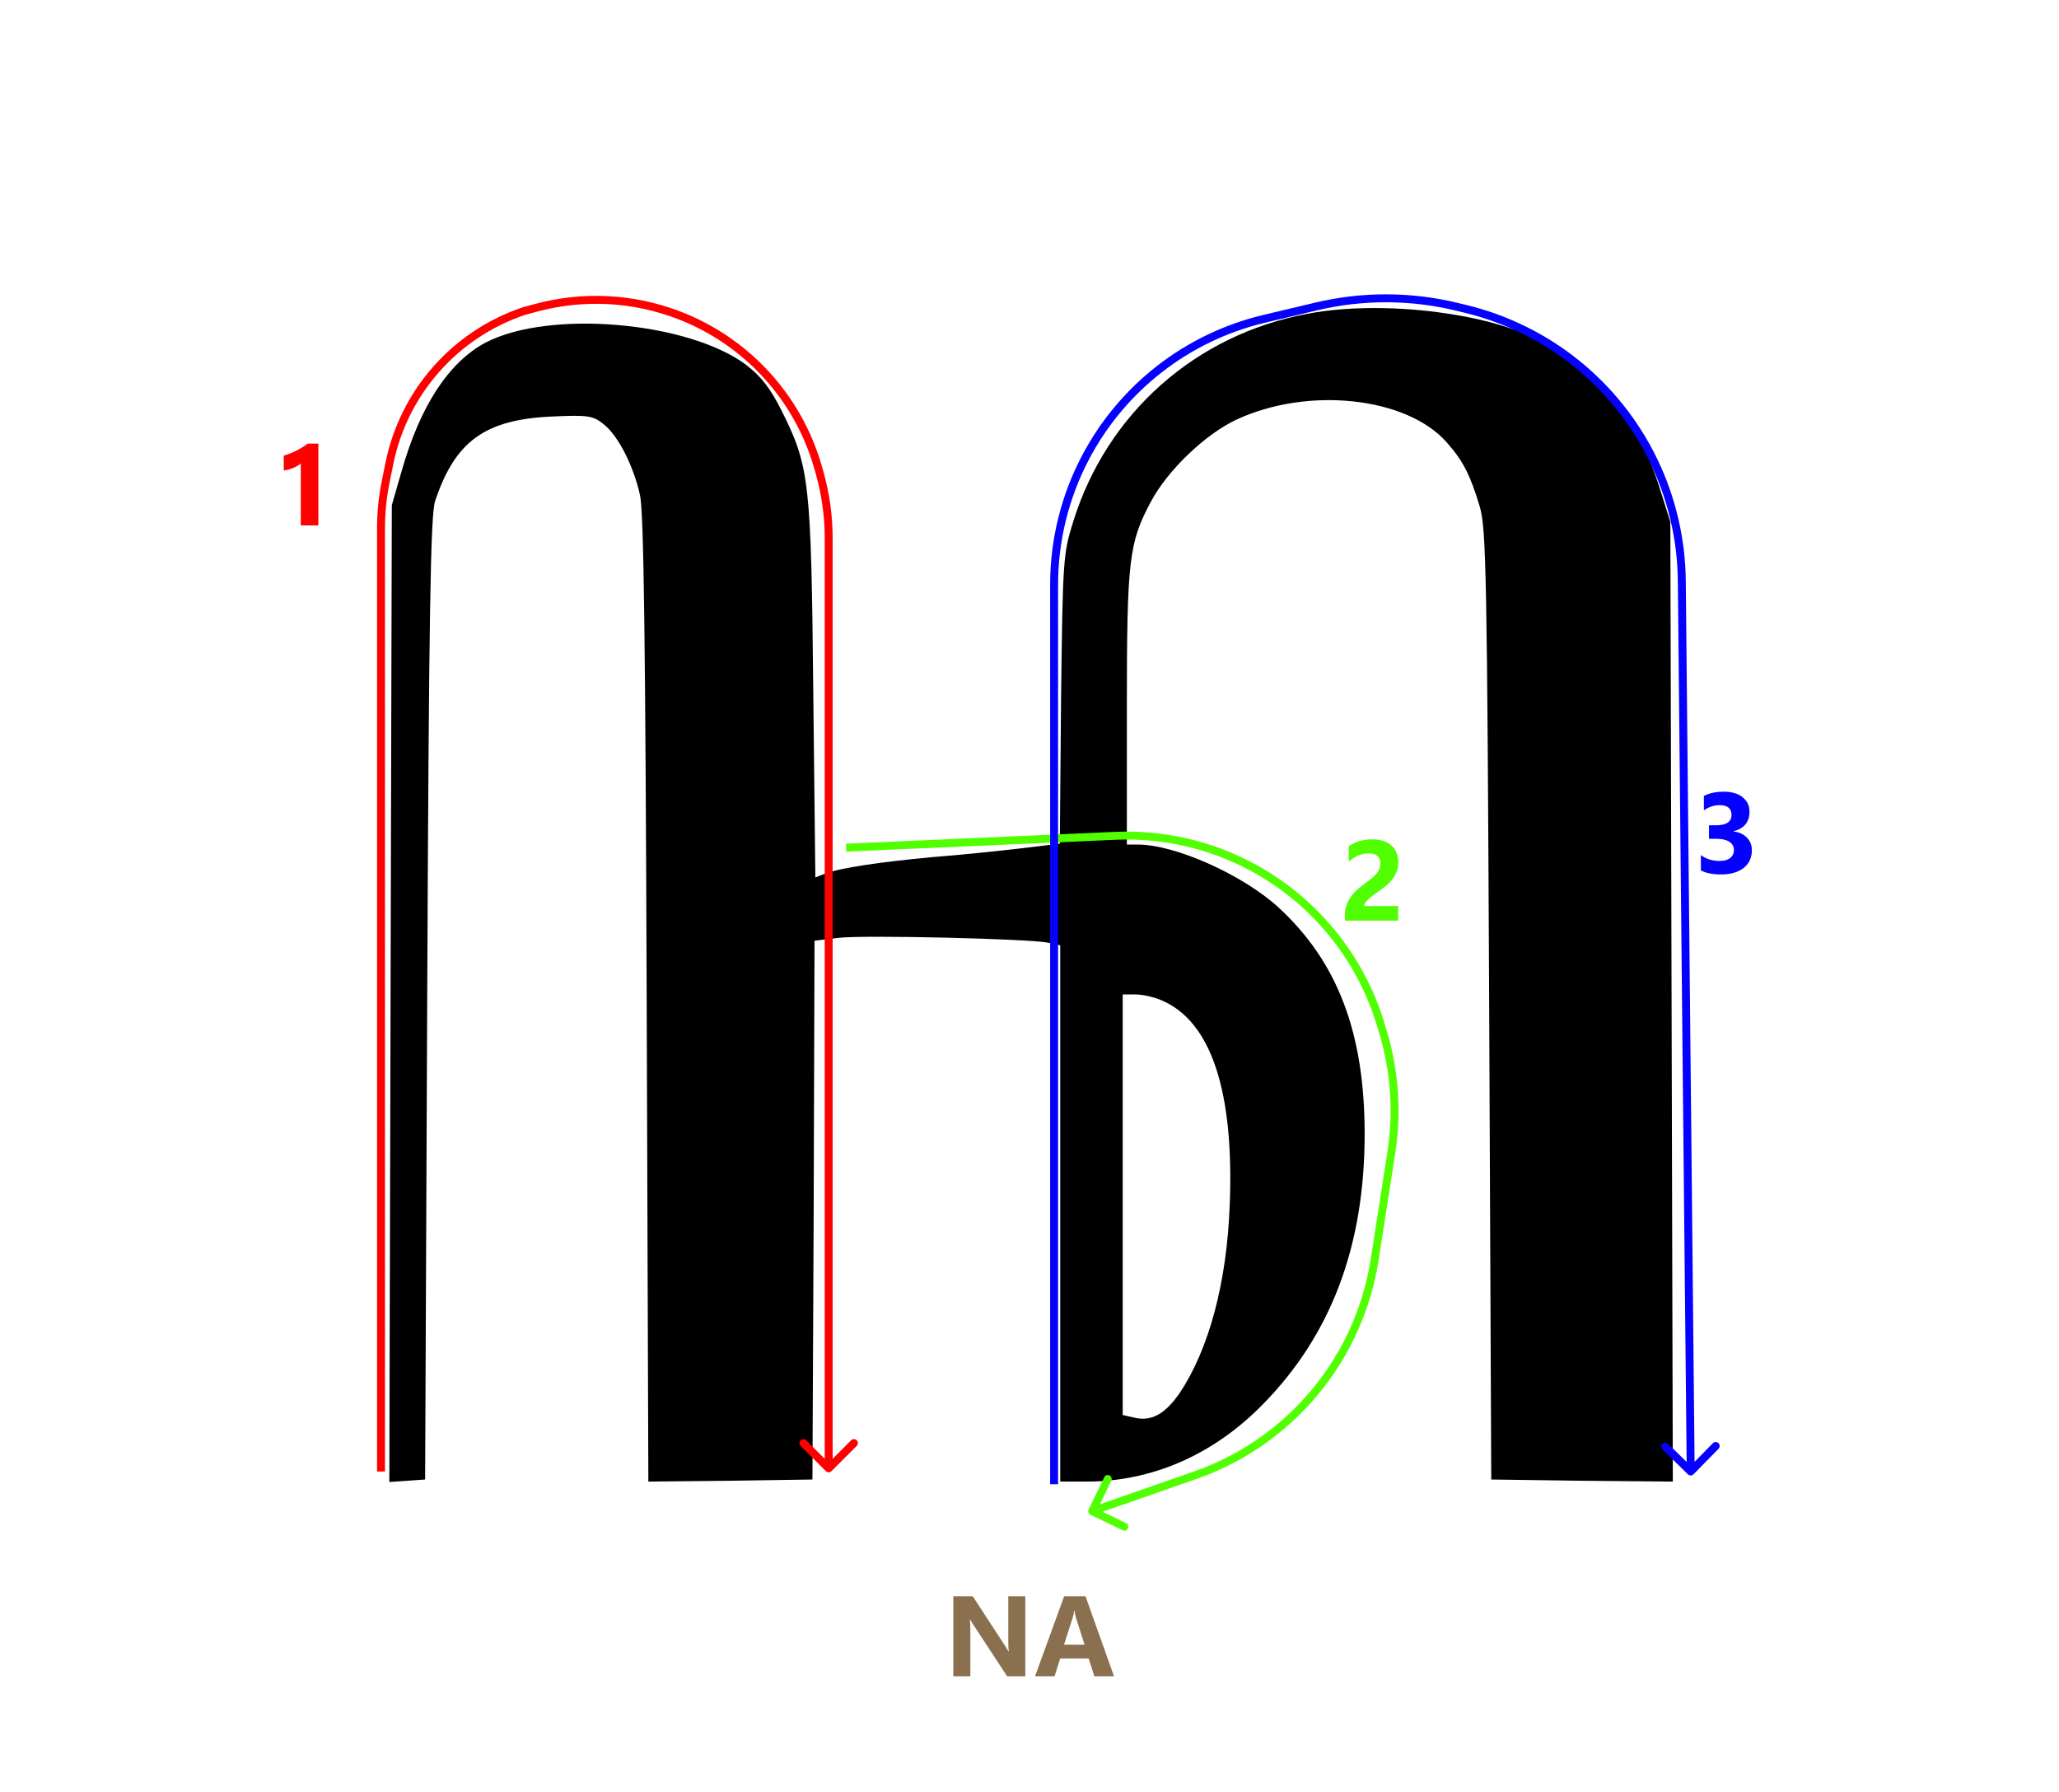 <svg width="1297" height="1129" viewBox="0 0 1297 1129" fill="none" xmlns="http://www.w3.org/2000/svg">
<path d="M823.94 197.608C753.111 210.723 697.234 260.298 675.985 328.758C669.689 348.955 669.427 352.628 668.378 440.498L667.591 531.516L643.456 534.401C630.077 535.975 605.156 538.598 587.842 539.91C554.001 543.057 529.342 546.729 519.636 550.402L513.602 552.762L512.29 435.514C510.979 303.84 509.929 293.872 492.616 259.249C485.27 244.56 479.761 237.478 470.055 229.871C433.591 202.592 346.235 194.985 306.098 215.707C282.75 228.035 264.649 255.577 252.844 297.282L246.811 318.266L246.024 625.944L245.237 933.621L256.517 932.834L267.797 932.048L269.109 629.091C270.158 385.94 271.208 324.037 274.093 315.643C286.685 277.872 305.573 264.233 347.808 262.396C370.369 261.347 373.517 261.872 380.075 267.118C389.257 274.2 398.963 293.086 403.16 311.971C405.521 322.463 406.571 403.251 407.358 629.878L408.407 933.359L460.086 932.834L511.766 932.048L512.553 762.34L513.077 592.632L528.293 590.796C544.295 588.96 648.441 591.32 660.77 593.943L667.853 595.517V764.438V933.359H684.38C725.566 933.359 764.129 916.572 795.084 885.096C838.369 841.292 859.618 785.16 859.618 714.339C859.618 650.6 842.566 605.747 805.053 571.385C782.492 550.926 740.257 532.041 716.647 532.041H709.826V446.006C709.826 352.365 711.138 341.873 725.041 315.906C735.535 296.233 759.145 273.675 778.557 264.495C823.94 243.249 886.113 250.068 911.297 278.659C921.79 290.463 926.25 299.643 932.021 318.791C936.218 332.693 936.743 359.447 938.055 633.026L939.366 932.048L996.555 932.834L1053.74 933.359L1052.96 631.19L1052.17 328.758L1046.14 309.61C1025.67 242.724 984.487 208.363 912.084 197.608C881.653 192.887 848.862 192.887 823.94 197.608ZM731.6 630.141C762.817 643.256 777.508 687.322 774.622 759.192C772.786 808.242 761.506 849.948 743.142 877.489C733.961 890.867 725.041 895.85 714.023 892.965L707.203 891.391V758.93V626.468H715.073C719.532 626.468 726.878 628.042 731.6 630.141Z" fill="black"/>
<path d="M645.863 1056H634.402L613.625 1024.32C612.406 1022.47 611.562 1021.08 611.094 1020.14H610.953C611.141 1021.92 611.234 1024.64 611.234 1028.3V1056H600.512V1005.59H612.746L632.75 1036.28C633.664 1037.66 634.508 1039.03 635.281 1040.39H635.422C635.234 1039.22 635.141 1036.91 635.141 1033.46V1005.59H645.863V1056ZM701.727 1056H689.352L685.766 1044.79H667.836L664.285 1056H651.98L670.332 1005.59H683.797L701.727 1056ZM683.164 1036.07L677.75 1019.12C677.352 1017.86 677.07 1016.34 676.906 1014.59H676.625C676.508 1016.06 676.215 1017.53 675.746 1018.98L670.262 1036.07H683.164Z" fill="#8B704F"/>
<path d="M240 332.91L242.5 332.91L240 332.91ZM522 339.091L519.5 339.091L522 339.091ZM520.232 926.789C521.209 927.765 522.792 927.765 523.768 926.789L539.678 910.879C540.654 909.903 540.654 908.32 539.678 907.344C538.702 906.367 537.119 906.367 536.142 907.343L522 921.486L507.858 907.343C506.882 906.367 505.299 906.367 504.323 907.344C503.346 908.32 503.346 909.903 504.323 910.879L520.232 926.789ZM242.967 303.388L245.417 303.885L242.967 303.388ZM245.307 291.863L247.757 292.36L245.307 291.863ZM515.377 294.631L512.972 295.313L515.377 294.631ZM516.249 297.708L513.844 298.39L516.249 297.708ZM330 196L329.34 193.589L329.272 193.607L329.204 193.63L330 196ZM337.141 194.046L337.801 196.458L337.141 194.046ZM427.411 198.475L428.303 196.14L427.411 198.475ZM242.5 927L242.5 332.91L237.5 332.91L237.5 927L242.5 927ZM519.5 339.091L519.5 925.021L524.5 925.021L524.5 339.091L519.5 339.091ZM245.417 303.885L247.757 292.36L242.857 291.365L240.517 302.89L245.417 303.885ZM512.972 295.313L513.844 298.39L518.654 297.027L517.782 293.949L512.972 295.313ZM330.66 198.411L337.801 196.458L336.481 191.635L329.34 193.589L330.66 198.411ZM426.518 200.81C468.632 216.907 500.678 251.936 512.972 295.313L517.782 293.949C505.058 249.055 471.891 212.8 428.303 196.14L426.518 200.81ZM247.757 292.36C256.672 248.452 288.322 212.629 330.796 198.37L329.204 193.63C285.038 208.457 252.128 245.708 242.857 291.365L247.757 292.36ZM524.5 339.091C524.5 324.867 522.533 310.711 518.654 297.027L513.844 298.39C517.597 311.631 519.5 325.328 519.5 339.091L524.5 339.091ZM242.5 332.91C242.5 323.162 243.477 313.438 245.417 303.885L240.517 302.89C238.511 312.771 237.5 322.828 237.5 332.91L242.5 332.91ZM428.303 196.14C398.952 184.921 366.79 183.343 336.481 191.635L337.801 196.458C367.085 188.446 398.159 189.971 426.518 200.81L428.303 196.14Z" fill="#FF0000"/>
<path d="M702.389 526.55L702.499 529.048L702.389 526.55ZM752.761 929.395L753.585 931.755L752.761 929.395ZM685.748 950.914C685.148 952.157 685.67 953.652 686.914 954.252L707.178 964.03C708.421 964.63 709.916 964.108 710.516 962.864C711.116 961.621 710.594 960.126 709.351 959.526L691.338 950.835L700.03 932.822C700.63 931.579 700.108 930.084 698.864 929.484C697.621 928.884 696.126 929.406 695.526 930.649L685.748 950.914ZM869.429 644.419L871.819 643.686L869.429 644.419ZM870.89 649.179L868.5 649.913L870.89 649.179ZM876.419 726.093L878.889 726.477L876.419 726.093ZM865.922 793.575L868.392 793.96L865.922 793.575ZM823.359 882.659L825.21 884.339L823.359 882.659ZM789.928 546.898L788.728 549.092L789.928 546.898ZM533.11 536.498L702.499 529.048L702.279 524.052L532.89 531.503L533.11 536.498ZM751.937 927.035L687.176 949.64L688.824 954.36L753.585 931.755L751.937 927.035ZM867.039 645.153L868.5 649.913L873.28 648.445L871.819 643.686L867.039 645.153ZM873.949 725.708L863.451 793.191L868.392 793.96L878.889 726.477L873.949 725.708ZM863.451 793.191C858.359 825.927 843.776 856.449 821.508 880.979L825.21 884.339C848.136 859.086 863.149 827.662 868.392 793.96L863.451 793.191ZM788.728 549.092C826.353 569.682 854.452 604.15 867.039 645.153L871.819 643.686C858.849 601.437 829.897 565.922 791.128 544.705L788.728 549.092ZM868.5 649.913C876.029 674.44 877.893 700.356 873.949 725.708L878.889 726.477C882.949 700.377 881.031 673.696 873.28 648.445L868.5 649.913ZM753.585 931.755C781.041 922.171 805.664 905.871 825.21 884.339L821.508 880.979C802.522 901.893 778.606 917.726 751.937 927.035L753.585 931.755ZM702.499 529.048C732.533 527.727 762.356 534.659 788.728 549.092L791.128 544.705C763.955 529.834 733.226 522.691 702.279 524.052L702.499 529.048Z" fill="#52FF00"/>
<path d="M1059.4 365.922L1061.9 365.897L1059.4 365.922ZM1063.25 928.785C1064.24 929.752 1065.82 929.736 1066.79 928.75L1082.54 912.682C1083.5 911.696 1083.49 910.113 1082.5 909.147C1081.51 908.18 1079.93 908.196 1078.96 909.182L1064.96 923.465L1050.68 909.464C1049.7 908.498 1048.11 908.514 1047.15 909.5C1046.18 910.486 1046.2 912.069 1047.18 913.035L1063.25 928.785ZM796.318 200.853L795.739 198.421L796.318 200.853ZM829.014 193.078L828.436 190.646L829.014 193.078ZM917.93 193.312L918.521 190.883L917.93 193.312ZM923.416 194.647L922.825 197.076L923.416 194.647ZM1041.6 290.069L1043.85 288.979H1043.85L1041.6 290.069ZM683.625 288.502L681.41 287.343H681.41L683.625 288.502ZM666.5 935V368.323H661.5V935H666.5ZM1056.9 365.947L1062.5 927.025L1067.5 926.975L1061.9 365.897L1056.9 365.947ZM796.896 203.285L829.592 195.51L828.436 190.646L795.739 198.421L796.896 203.285ZM917.339 195.741L922.825 197.076L924.008 192.218L918.521 190.883L917.339 195.741ZM922.825 197.076C973.763 209.471 1016.5 243.977 1039.35 291.158L1043.85 288.979C1020.35 240.454 976.395 204.966 924.008 192.218L922.825 197.076ZM685.84 289.661C708.611 246.152 749.12 214.645 796.896 203.285L795.739 198.421C746.555 210.116 704.852 242.551 681.41 287.343L685.84 289.661ZM1061.9 365.897C1061.63 339.239 1055.47 312.972 1043.85 288.979L1039.35 291.158C1050.65 314.487 1056.64 340.027 1056.9 365.947L1061.9 365.897ZM666.5 368.323C666.5 340.925 673.136 313.935 685.84 289.661L681.41 287.343C668.331 312.332 661.5 340.118 661.5 368.323H666.5ZM829.592 195.51C858.448 188.649 888.519 188.728 917.339 195.741L918.521 190.883C888.934 183.683 858.06 183.602 828.436 190.646L829.592 195.51Z" fill="#0500FF"/>
<path d="M200.543 279.461V331H189.469V291.977C188.859 292.516 188.133 293.031 187.289 293.523C186.469 293.992 185.59 294.426 184.652 294.824C183.715 295.199 182.742 295.527 181.734 295.809C180.727 296.066 179.73 296.254 178.746 296.371V287.02C181.629 286.176 184.348 285.098 186.902 283.785C189.457 282.473 191.766 281.031 193.828 279.461H200.543Z" fill="#FF0000"/>
<path d="M859.375 570.789H880.75V580H847.211V576.203C847.211 573.625 847.645 571.316 848.512 569.277C849.379 567.215 850.469 565.375 851.781 563.758C853.094 562.117 854.523 560.676 856.07 559.434C857.641 558.168 859.129 557.031 860.535 556.023C862.012 554.969 863.301 553.961 864.402 553C865.527 552.039 866.465 551.09 867.215 550.152C867.988 549.191 868.562 548.23 868.938 547.27C869.312 546.285 869.5 545.242 869.5 544.141C869.5 541.984 868.891 540.355 867.672 539.254C866.453 538.152 864.59 537.602 862.082 537.602C857.746 537.602 853.598 539.324 849.637 542.77V532.996C854.02 530.16 858.965 528.742 864.473 528.742C867.027 528.742 869.312 529.082 871.328 529.762C873.367 530.418 875.09 531.367 876.496 532.609C877.902 533.852 878.969 535.363 879.695 537.145C880.445 538.902 880.82 540.871 880.82 543.051C880.82 545.371 880.457 547.434 879.73 549.238C879.027 551.043 878.078 552.684 876.883 554.16C875.711 555.637 874.352 556.996 872.805 558.238C871.258 559.457 869.652 560.641 867.988 561.789C866.863 562.586 865.773 563.383 864.719 564.18C863.688 564.953 862.773 565.727 861.977 566.5C861.18 567.25 860.547 567.988 860.078 568.715C859.609 569.441 859.375 570.133 859.375 570.789Z" fill="#52FF00"/>
<path d="M1071.41 548.348V538.68C1074.78 541.141 1078.72 542.371 1083.22 542.371C1086.05 542.371 1088.26 541.762 1089.83 540.543C1091.42 539.324 1092.22 537.625 1092.22 535.445C1092.22 533.195 1091.23 531.461 1089.27 530.242C1087.32 529.023 1084.64 528.414 1081.21 528.414H1076.54V519.906H1080.86C1087.43 519.906 1090.71 517.727 1090.71 513.367C1090.71 509.266 1088.19 507.215 1083.15 507.215C1079.77 507.215 1076.49 508.305 1073.3 510.484V501.414C1076.84 499.633 1080.97 498.742 1085.68 498.742C1090.84 498.742 1094.84 499.902 1097.7 502.223C1100.59 504.543 1102.03 507.555 1102.03 511.258C1102.03 517.844 1098.69 521.969 1092.01 523.633V523.809C1095.57 524.254 1098.38 525.555 1100.45 527.711C1102.51 529.844 1103.54 532.469 1103.54 535.586C1103.54 540.297 1101.82 544.023 1098.37 546.766C1094.93 549.508 1090.17 550.879 1084.1 550.879C1078.89 550.879 1074.66 550.035 1071.41 548.348Z" fill="#0500FF"/>
</svg>
